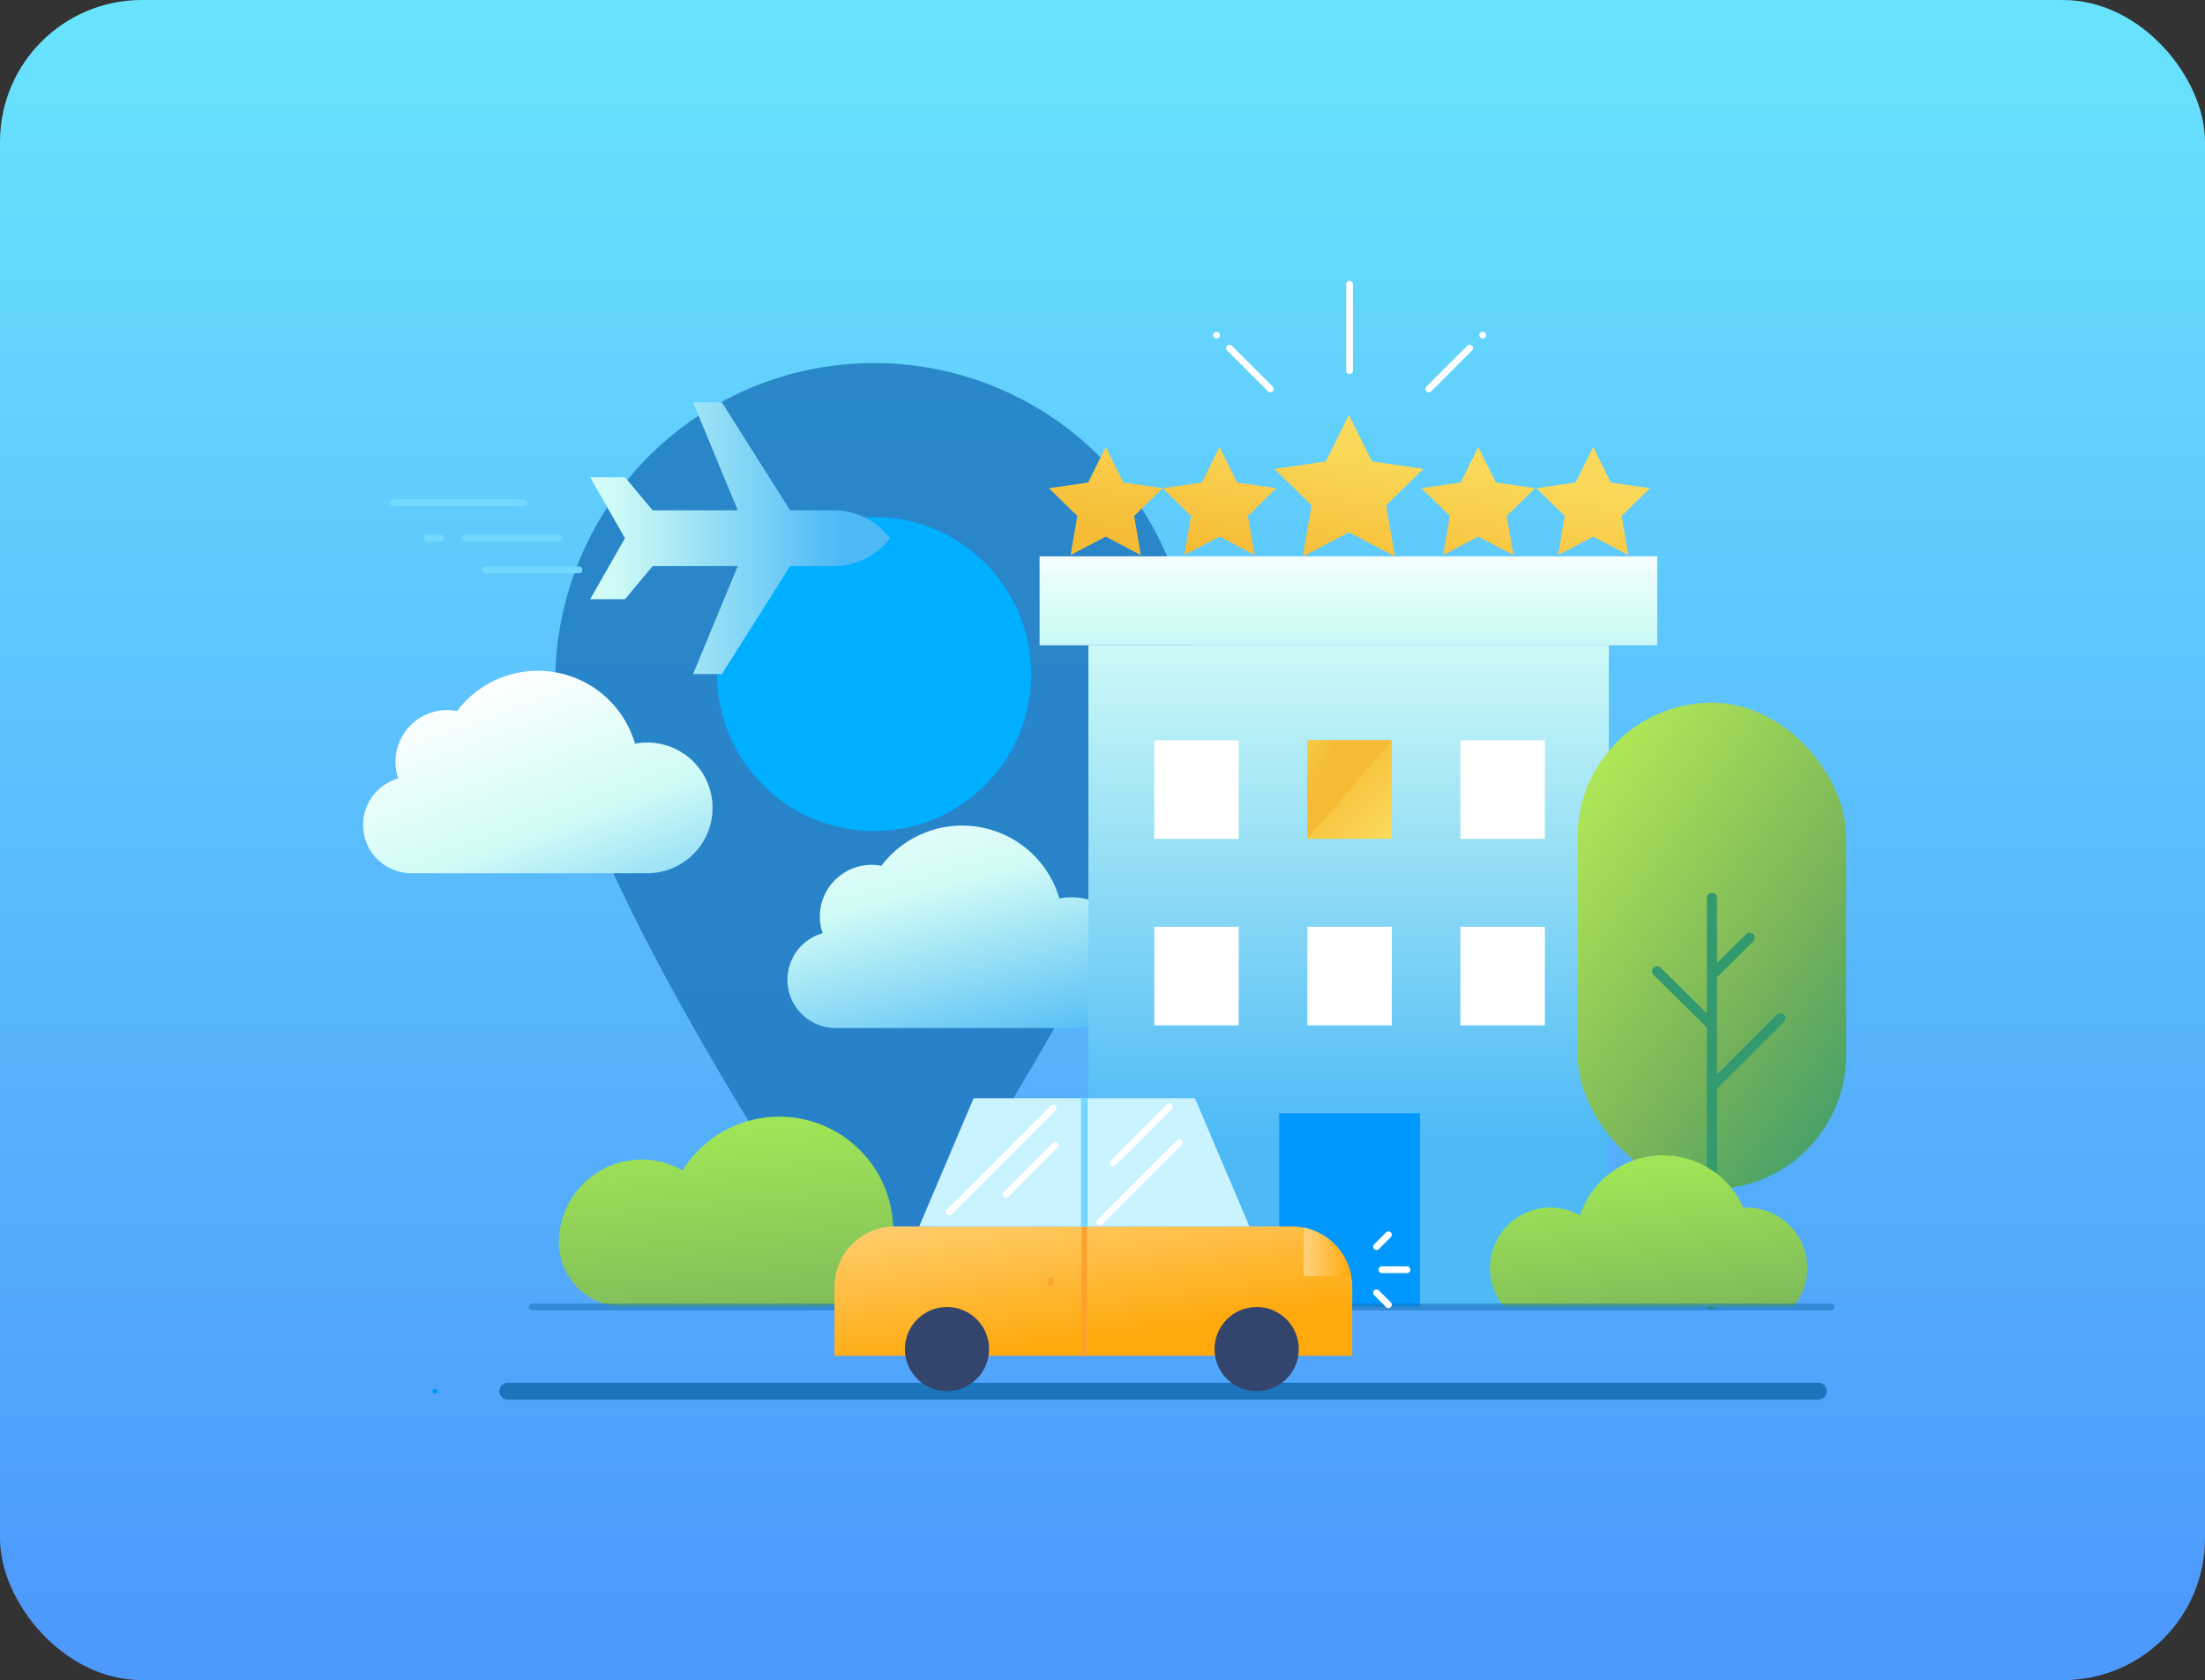 <svg xmlns="http://www.w3.org/2000/svg" xmlns:xlink="http://www.w3.org/1999/xlink" width="311" height="237" viewBox="0 0 311 237">
  <rect x="0" y="0" width="311" height="237" fill="#333333" stroke="none"/>
  <defs>
    <linearGradient id="linear-gradient" x1="0.5" y1="0.014" x2="0.5" y2="1.081" gradientUnits="objectBoundingBox">
      <stop offset="0" stop-color="#68e3fd"/>
      <stop offset="0.89" stop-color="#4d99fc"/>
    </linearGradient>
    <linearGradient id="linear-gradient-2" x1="0.054" y1="-0.314" x2="0.777" y2="1.339" gradientUnits="objectBoundingBox">
      <stop offset="0" stop-color="#fff"/>
      <stop offset="0.401" stop-color="#cffbf6"/>
      <stop offset="0.89" stop-color="#4dbaf6"/>
    </linearGradient>
    <linearGradient id="linear-gradient-3" x1="0.5" y1="1.017" x2="0.5" y2="0.16" gradientUnits="objectBoundingBox">
      <stop offset="0" stop-color="#cffbf6"/>
      <stop offset="0.89" stop-color="#4dbaf6"/>
    </linearGradient>
    <linearGradient id="linear-gradient-4" x1="0.909" y1="0.977" x2="0.286" y2="0.251" gradientUnits="objectBoundingBox">
      <stop offset="0" stop-color="#fad95a"/>
      <stop offset="1" stop-color="#f6bb34"/>
    </linearGradient>
    <linearGradient id="linear-gradient-5" x1="-0.333" y1="-0.067" x2="0.191" y2="0.289" xlink:href="#linear-gradient-4"/>
    <linearGradient id="linear-gradient-6" x1="0.5" y1="-0.218" x2="0.5" y2="4.611" gradientUnits="objectBoundingBox">
      <stop offset="0" stop-color="#fff"/>
      <stop offset="0.21" stop-color="#cffbf6"/>
      <stop offset="0.89" stop-color="#4dbaf6"/>
    </linearGradient>
    <linearGradient id="linear-gradient-7" x1="0.416" y1="0.073" x2="0.603" y2="1.278" gradientUnits="objectBoundingBox">
      <stop offset="0" stop-color="#a0e557"/>
      <stop offset="1" stop-color="#77b35a"/>
    </linearGradient>
    <linearGradient id="linear-gradient-8" x1="0.154" y1="0.161" x2="1.137" y2="1.692" xlink:href="#linear-gradient-2"/>
    <linearGradient id="linear-gradient-9" x1="0.527" y1="0.233" x2="0.361" y2="1.144" xlink:href="#linear-gradient-4"/>
    <linearGradient id="linear-gradient-10" x1="0.533" y1="0.2" x2="0.316" y2="1.395" xlink:href="#linear-gradient-4"/>
    <linearGradient id="linear-gradient-11" x1="0.498" y1="0.392" x2="0.281" y2="1.587" xlink:href="#linear-gradient-4"/>
    <linearGradient id="linear-gradient-12" x1="0.606" y1="-0.203" x2="0.389" y2="0.992" xlink:href="#linear-gradient-4"/>
    <linearGradient id="linear-gradient-13" x1="0.641" y1="-0.391" x2="0.423" y2="0.803" xlink:href="#linear-gradient-4"/>
    <linearGradient id="linear-gradient-14" x1="0.044" y1="-0.085" x2="0.956" y2="1.084" gradientUnits="objectBoundingBox">
      <stop offset="0" stop-color="#bef456"/>
      <stop offset="0.62" stop-color="#77b35a"/>
      <stop offset="1" stop-color="#33996f"/>
    </linearGradient>
    <linearGradient id="linear-gradient-15" x1="0.335" y1="0.111" x2="0.631" y2="1.245" xlink:href="#linear-gradient-7"/>
    <linearGradient id="linear-gradient-16" x1="0.073" y1="-0.198" x2="0.628" y2="0.817" gradientUnits="objectBoundingBox">
      <stop offset="0" stop-color="#ffd37e"/>
      <stop offset="1" stop-color="#ffa90c"/>
    </linearGradient>
    <linearGradient id="linear-gradient-17" x1="-0.548" y1="0.5" x2="1" y2="0.5" xlink:href="#linear-gradient-2"/>
    <linearGradient id="linear-gradient-18" x1="0" y1="0.5" x2="1" y2="0.5" xlink:href="#linear-gradient-16"/>
  </defs>
  <g id="Grupo_27754" data-name="Grupo 27754" transform="translate(37 -0.333)">
    <g id="background" transform="translate(-37 0.333)">
      <rect id="Rectángulo_3127" data-name="Rectángulo 3127" width="311" height="237" rx="20" fill="url(#linear-gradient)"/>
    </g>
    <g id="Objects" transform="translate(14.212 39.954)">
      <g id="Grupo_27753" data-name="Grupo 27753">
        <g id="Grupo_27711" data-name="Grupo 27711" transform="translate(27.109 11.59)">
          <g id="Grupo_27710" data-name="Grupo 27710" transform="translate(0)" opacity="0.8">
            <path id="Trazado_2025" data-name="Trazado 2025" d="M263.831,261.664a44.965,44.965,0,0,0-89.93,0c0,24.834,44.965,89.268,44.965,89.268S263.831,286.5,263.831,261.664Z" transform="translate(-173.901 -216.699)" fill="#1c75bc"/>
          </g>
          <circle id="Elipse_391" data-name="Elipse 391" cx="22.151" cy="22.151" r="22.151" transform="translate(13.639 43.867) rotate(-45)" fill="#00afff"/>
        </g>
        <path id="Trazado_2026" data-name="Trazado 2026" d="M351.772,501.414a9.28,9.28,0,0,0-1.716.16,14.281,14.281,0,0,0-25.105-4.608,7.3,7.3,0,0,0-8.293,9.517,6.812,6.812,0,0,0,1.856,13.367h33.258a9.218,9.218,0,0,0,0-18.437Z" transform="translate(-251.849 -414.456)" fill="url(#linear-gradient-2)"/>
        <g id="Grupo_27716" data-name="Grupo 27716" transform="translate(95.414 38.856)">
          <rect id="Rectángulo_3128" data-name="Rectángulo 3128" width="73.404" height="93.319" transform="translate(80.29 105.868) rotate(180)" fill="url(#linear-gradient-3)"/>
          <g id="Grupo_27712" data-name="Grupo 27712" transform="translate(33.793 78.567)">
            <rect id="Rectángulo_3129" data-name="Rectángulo 3129" width="19.855" height="27.301" fill="#0098ff"/>
          </g>
          <g id="Grupo_27713" data-name="Grupo 27713" transform="translate(16.174 25.951)">
            <rect id="Rectángulo_3130" data-name="Rectángulo 3130" width="11.913" height="13.899" fill="#fff"/>
            <rect id="Rectángulo_3131" data-name="Rectángulo 3131" width="11.913" height="13.899" transform="translate(21.591)" fill="url(#linear-gradient-4)"/>
            <path id="Trazado_2027" data-name="Trazado 2027" d="M632.213,440.668H620.3v13.9" transform="translate(-598.709 -440.668)" fill="url(#linear-gradient-5)"/>
            <rect id="Rectángulo_3132" data-name="Rectángulo 3132" width="11.913" height="13.899" transform="translate(43.181)" fill="#fff"/>
          </g>
          <g id="Grupo_27715" data-name="Grupo 27715" transform="translate(16.174 52.259)">
            <g id="Grupo_27714" data-name="Grupo 27714">
              <rect id="Rectángulo_3133" data-name="Rectángulo 3133" width="11.913" height="13.899" fill="#fff"/>
              <rect id="Rectángulo_3134" data-name="Rectángulo 3134" width="11.913" height="13.899" transform="translate(21.591)" fill="#fff"/>
              <rect id="Rectángulo_3135" data-name="Rectángulo 3135" width="11.913" height="13.899" transform="translate(43.181)" fill="#fff"/>
            </g>
          </g>
          <rect id="Rectángulo_3136" data-name="Rectángulo 3136" width="87.117" height="12.549" fill="url(#linear-gradient-6)"/>
        </g>
        <path id="Trazado_2028" data-name="Trazado 2028" d="M185.219,690.934a9.137,9.137,0,0,1-9.187-8.867q0-.2,0-.406a11.684,11.684,0,0,1,17.45-9.979,16.066,16.066,0,0,1,29.7,8.072q.006.248.005.495a10.838,10.838,0,0,1-10.9,10.686Z" transform="translate(-148.415 -546.21)" fill="url(#linear-gradient-7)"/>
        <path id="Trazado_2029" data-name="Trazado 2029" d="M99.884,409.512a9.263,9.263,0,0,0-1.716.16,14.281,14.281,0,0,0-25.105-4.608,7.3,7.3,0,0,0-8.292,9.518,6.812,6.812,0,0,0,1.856,13.367H99.884a9.218,9.218,0,1,0,0-18.436Z" transform="translate(-59.813 -344.391)" fill="url(#linear-gradient-8)"/>
        <g id="Grupo_27717" data-name="Grupo 27717" transform="translate(128.524 18.885)">
          <path id="Trazado_2030" data-name="Trazado 2030" d="M611.223,247.4l3.249,6.582,7.264,1.056-5.256,5.124,1.241,7.235-6.5-3.416-6.5,3.416,1.241-7.235-5.256-5.124,7.264-1.056Z" transform="translate(-600.71 -247.4)" fill="url(#linear-gradient-9)"/>
        </g>
        <g id="Grupo_27718" data-name="Grupo 27718" transform="translate(149.266 23.421)">
          <path id="Trazado_2031" data-name="Trazado 2031" d="M696.023,266.49l2.479,5.022,5.542.805-4.01,3.909.947,5.52-4.957-2.606-4.957,2.606.947-5.52L688,272.318l5.542-.805Z" transform="translate(-688.002 -266.49)" fill="url(#linear-gradient-10)"/>
        </g>
        <g id="Grupo_27719" data-name="Grupo 27719" transform="translate(165.473 23.421)">
          <path id="Trazado_2032" data-name="Trazado 2032" d="M764.231,266.49l2.479,5.022,5.542.805-4.01,3.909.947,5.52-4.957-2.606-4.957,2.606.947-5.52-4.01-3.909,5.542-.805Z" transform="translate(-756.21 -266.49)" fill="url(#linear-gradient-11)"/>
        </g>
        <g id="Grupo_27720" data-name="Grupo 27720" transform="translate(112.766 23.421)">
          <path id="Trazado_2033" data-name="Trazado 2033" d="M542.415,266.49l2.479,5.022,5.542.805-4.01,3.909.947,5.52-4.957-2.606-4.957,2.606.947-5.52-4.01-3.909,5.542-.805Z" transform="translate(-534.394 -266.49)" fill="url(#linear-gradient-12)"/>
        </g>
        <g id="Grupo_27721" data-name="Grupo 27721" transform="translate(96.725 23.421)">
          <path id="Trazado_2034" data-name="Trazado 2034" d="M474.9,266.49l2.479,5.022,5.542.805-4.01,3.909.947,5.52-4.957-2.606-4.957,2.606.947-5.52-4.01-3.909,5.542-.805Z" transform="translate(-466.883 -266.49)" fill="url(#linear-gradient-13)"/>
        </g>
        <g id="Grupo_27722" data-name="Grupo 27722" transform="translate(19.224 155.435)">
          <path id="Trazado_2035" data-name="Trazado 2035" d="M326.74,824.453H141.905a1.188,1.188,0,1,1,0-2.376H326.74a1.188,1.188,0,1,1,0,2.376Z" transform="translate(-140.717 -822.077)" fill="#1c75bc"/>
        </g>
        <g id="Grupo_27723" data-name="Grupo 27723" transform="translate(9.782 156.268)">
          <path id="Trazado_2036" data-name="Trazado 2036" d="M101.336,826.293a.356.356,0,0,1-.252-.1.351.351,0,0,1-.1-.252.357.357,0,0,1,.425-.35.317.317,0,0,1,.067.019.519.519,0,0,1,.062.034.494.494,0,0,1,.055.045.356.356,0,0,1,.1.252.361.361,0,0,1-.1.252A.356.356,0,0,1,101.336,826.293Z" transform="translate(-100.98 -825.58)" fill="#0098ff"/>
        </g>
        <g id="Grupo_27724" data-name="Grupo 27724" transform="translate(171.298 59.499)">
          <rect id="Rectángulo_3137" data-name="Rectángulo 3137" width="37.89" height="68.612" rx="18.945" fill="url(#linear-gradient-14)"/>
          <path id="Trazado_2037" data-name="Trazado 2037" d="M843.436,548.344a.713.713,0,0,0-1.008,0l-8.446,8.442v-13.71l5.136-5.088a.713.713,0,0,0-1-1.013l-4.133,4.094v-9.2a.713.713,0,0,0-1.426,0v16.3l-6.547-6.461a.713.713,0,0,0-1,1.015l7.548,7.449v39.1a.713.713,0,0,0,1.426,0V558.8l9.454-9.45A.713.713,0,0,0,843.436,548.344Z" transform="translate(-814.324 -504.344)" fill="#33996f"/>
        </g>
        <g id="Grupo_27725" data-name="Grupo 27725" transform="translate(158.942 123.343)">
          <path id="Trazado_2038" data-name="Trazado 2038" d="M771.484,708.4a8.526,8.526,0,0,0-6.538-14c-.169,0-.337.006-.5.016a12.345,12.345,0,0,0-23.031,1.068,8.526,8.526,0,0,0-10.7,12.915Z" transform="translate(-728.724 -687.015)" fill="url(#linear-gradient-15)"/>
        </g>
        <g id="Grupo_27726" data-name="Grupo 27726" transform="translate(23.383 144.268)" opacity="0.6">
          <path id="Trazado_2039" data-name="Trazado 2039" d="M341.863,776.027H158.733a.5.5,0,0,1-.507-.406.476.476,0,0,1,.47-.544H341.826a.5.5,0,0,1,.507.406A.475.475,0,0,1,341.863,776.027Z" transform="translate(-158.221 -775.077)" fill="#1c75bc"/>
        </g>
        <g id="Grupo_27737" data-name="Grupo 27737" transform="translate(66.483 115.296)">
          <g id="Grupo_27732" data-name="Grupo 27732">
            <path id="Trazado_2040" data-name="Trazado 2040" d="M360.249,747.5h43.677l8.709.015v-9.725a8.531,8.531,0,0,0-8.531-8.531H348.138a8.531,8.531,0,0,0-8.531,8.531v9.725l10.129-.015Z" transform="translate(-339.607 -711.175)" fill="url(#linear-gradient-16)"/>
            <path id="Trazado_2041" data-name="Trazado 2041" d="M428.792,653.148H397.569l-7.678,18.085h46.578Z" transform="translate(-377.943 -653.148)" fill="#c9f3ff"/>
            <circle id="Elipse_392" data-name="Elipse 392" cx="5.94" cy="5.94" r="5.94" transform="translate(9.932 29.447)" fill="#34456d"/>
            <circle id="Elipse_393" data-name="Elipse 393" cx="5.94" cy="5.94" r="5.94" transform="translate(53.609 29.447)" fill="#34456d"/>
            <g id="Grupo_27727" data-name="Grupo 27727" transform="translate(34.881 18.17)">
              <rect id="Rectángulo_3138" data-name="Rectángulo 3138" width="0.713" height="18.17" fill="#fea02c"/>
            </g>
            <g id="Grupo_27728" data-name="Grupo 27728" transform="translate(34.762)">
              <rect id="Rectángulo_3139" data-name="Rectángulo 3139" width="0.95" height="18.128" fill="#72d8ff"/>
            </g>
            <g id="Grupo_27731" data-name="Grupo 27731" transform="translate(30.118 25.279)">
              <g id="Grupo_27729" data-name="Grupo 27729" transform="translate(0 0.356)">
                <rect id="Rectángulo_3140" data-name="Rectángulo 3140" width="0.713" height="0.824" fill="#fea02c"/>
              </g>
              <g id="Grupo_27730" data-name="Grupo 27730">
                <path id="Trazado_2042" data-name="Trazado 2042" d="M466.714,760.661a.357.357,0,0,1-.356-.356v-.412a.356.356,0,1,1,.713,0v.412A.356.356,0,0,1,466.714,760.661Z" transform="translate(-466.358 -759.536)" fill="#fea02c"/>
              </g>
            </g>
          </g>
          <g id="Grupo_27733" data-name="Grupo 27733" transform="translate(15.729 0.921)">
            <path id="Trazado_2043" data-name="Trazado 2043" d="M406.277,672.612a.475.475,0,0,1-.336-.811l14.638-14.638a.475.475,0,0,1,.672.672l-14.638,14.638A.473.473,0,0,1,406.277,672.612Z" transform="translate(-405.802 -657.023)" fill="#fff"/>
          </g>
          <g id="Grupo_27734" data-name="Grupo 27734" transform="translate(23.713 6.147)">
            <path id="Trazado_2044" data-name="Trazado 2044" d="M439.878,686.909a.475.475,0,0,1-.336-.811l6.942-6.942a.475.475,0,0,1,.672.672l-6.942,6.942A.473.473,0,0,1,439.878,686.909Z" transform="translate(-439.403 -679.016)" fill="#fff"/>
          </g>
          <g id="Grupo_27735" data-name="Grupo 27735" transform="translate(36.915 5.79)">
            <path id="Trazado_2045" data-name="Trazado 2045" d="M495.438,689.716a.475.475,0,0,1-.336-.811l11.25-11.249a.475.475,0,0,1,.672.672l-11.25,11.249A.473.473,0,0,1,495.438,689.716Z" transform="translate(-494.963 -677.516)" fill="#fff"/>
          </g>
          <g id="Grupo_27736" data-name="Grupo 27736" transform="translate(38.856 0.73)">
            <path id="Trazado_2046" data-name="Trazado 2046" d="M503.608,665.079a.475.475,0,0,1-.336-.811l7.908-7.908a.475.475,0,1,1,.672.672l-7.908,7.908A.474.474,0,0,1,503.608,665.079Z" transform="translate(-503.133 -656.221)" fill="#fff"/>
          </g>
        </g>
        <g id="Grupo_27743" data-name="Grupo 27743" transform="translate(119.896)">
          <g id="Grupo_27738" data-name="Grupo 27738" transform="translate(18.765)">
            <path id="Trazado_2047" data-name="Trazado 2047" d="M643.846,181.064a.475.475,0,0,1-.475-.475V168.4a.475.475,0,1,1,.95,0v12.19A.475.475,0,0,1,643.846,181.064Z" transform="translate(-643.371 -167.923)" fill="#fff"/>
          </g>
          <g id="Grupo_27739" data-name="Grupo 27739" transform="translate(1.832 9.012)">
            <path id="Trazado_2048" data-name="Trazado 2048" d="M578.339,212.557a.475.475,0,0,1-.336-.139l-5.756-5.756a.475.475,0,0,1,.672-.672l5.756,5.756a.475.475,0,0,1-.336.811Z" transform="translate(-572.108 -205.851)" fill="#fff"/>
          </g>
          <g id="Grupo_27740" data-name="Grupo 27740" transform="translate(0 7.188)">
            <path id="Trazado_2049" data-name="Trazado 2049" d="M564.874,199.12a.475.475,0,0,1-.335-.813.494.494,0,0,1,.672,0,.484.484,0,0,1,.138.337.475.475,0,0,1-.475.475Z" transform="translate(-564.399 -198.175)" fill="#fff"/>
          </g>
          <g id="Grupo_27741" data-name="Grupo 27741" transform="translate(29.94 9.016)">
            <path id="Trazado_2050" data-name="Trazado 2050" d="M690.879,212.573a.475.475,0,0,1-.336-.811l5.756-5.755a.475.475,0,1,1,.672.672l-5.756,5.755A.473.473,0,0,1,690.879,212.573Z" transform="translate(-690.404 -205.867)" fill="#fff"/>
          </g>
          <g id="Grupo_27742" data-name="Grupo 27742" transform="translate(37.541 7.179)">
            <path id="Trazado_2051" data-name="Trazado 2051" d="M722.865,199.077a.484.484,0,0,1-.337-.138.479.479,0,0,1,0-.672.494.494,0,0,1,.672,0,.473.473,0,0,1,0,.672A.479.479,0,0,1,722.865,199.077Z" transform="translate(-722.39 -198.135)" fill="#fff"/>
          </g>
        </g>
        <g id="Grupo_27747" data-name="Grupo 27747" transform="translate(142.465 134.079)">
          <g id="Grupo_27744" data-name="Grupo 27744" transform="translate(0.752 4.933)">
            <path id="Trazado_2052" data-name="Trazado 2052" d="M666.572,753.912H663.02a.475.475,0,0,1,0-.95h3.552a.475.475,0,0,1,0,.95Z" transform="translate(-662.545 -752.962)" fill="#fff"/>
          </g>
          <g id="Grupo_27745" data-name="Grupo 27745" transform="translate(0.001)">
            <path id="Trazado_2053" data-name="Trazado 2053" d="M659.86,734.828a.475.475,0,0,1-.336-.811l1.677-1.677a.475.475,0,0,1,.672.672l-1.677,1.677A.474.474,0,0,1,659.86,734.828Z" transform="translate(-659.385 -732.2)" fill="#fff"/>
          </g>
          <g id="Grupo_27746" data-name="Grupo 27746" transform="translate(0 8.189)">
            <path id="Trazado_2054" data-name="Trazado 2054" d="M661.532,769.293a.475.475,0,0,1-.336-.139l-1.677-1.677a.475.475,0,0,1,.672-.672l1.677,1.677a.475.475,0,0,1-.336.811Z" transform="translate(-659.38 -766.665)" fill="#fff"/>
          </g>
        </g>
        <path id="Trazado_2055" data-name="Trazado 2055" d="M236.924,259.216h0a10.027,10.027,0,0,0-7.961-3.93h-6.143L213.2,240.058h-4.066l6.3,15.228H203.457l-.015.015-3.908-4.682h-4.912l4.9,8.6-4.9,8.6h4.912l3.908-4.681.015.015H215.43l-6.3,15.228H213.2l9.622-15.228h6.143a10.028,10.028,0,0,0,7.961-3.93Z" transform="translate(-162.59 -222.918)" fill="url(#linear-gradient-17)"/>
        <g id="Grupo_27752" data-name="Grupo 27752" transform="translate(3.727 30.815)">
          <g id="Grupo_27748" data-name="Grupo 27748" transform="translate(10.207 5.008)">
            <path id="Trazado_2056" data-name="Trazado 2056" d="M132.136,319.635H118.931a.475.475,0,0,1,0-.95h13.205a.475.475,0,1,1,0,.95Z" transform="translate(-118.456 -318.685)" fill="#72d8ff"/>
          </g>
          <g id="Grupo_27749" data-name="Grupo 27749">
            <path id="Trazado_2057" data-name="Trazado 2057" d="M94.412,298.56H75.975a.475.475,0,0,1,0-.95H94.412a.475.475,0,1,1,0,.95Z" transform="translate(-75.5 -297.61)" fill="#72d8ff"/>
          </g>
          <g id="Grupo_27750" data-name="Grupo 27750" transform="translate(13.053 9.48)">
            <path id="Trazado_2058" data-name="Trazado 2058" d="M144.115,338.456H130.91a.475.475,0,0,1,0-.95h13.205a.475.475,0,0,1,0,.95Z" transform="translate(-130.435 -337.506)" fill="#72d8ff"/>
          </g>
          <g id="Grupo_27751" data-name="Grupo 27751" transform="translate(4.861 5.008)">
            <path id="Trazado_2059" data-name="Trazado 2059" d="M98.287,319.635H96.431a.475.475,0,1,1,0-.95h1.856a.475.475,0,1,1,0,.95Z" transform="translate(-95.956 -318.685)" fill="#72d8ff"/>
          </g>
        </g>
        <path id="Trazado_2060" data-name="Trazado 2060" d="M618.206,729.975v6.819h6.688A8.538,8.538,0,0,0,618.206,729.975Z" transform="translate(-485.525 -596.424)" fill="url(#linear-gradient-18)"/>
      </g>
    </g>
  </g>
</svg>
